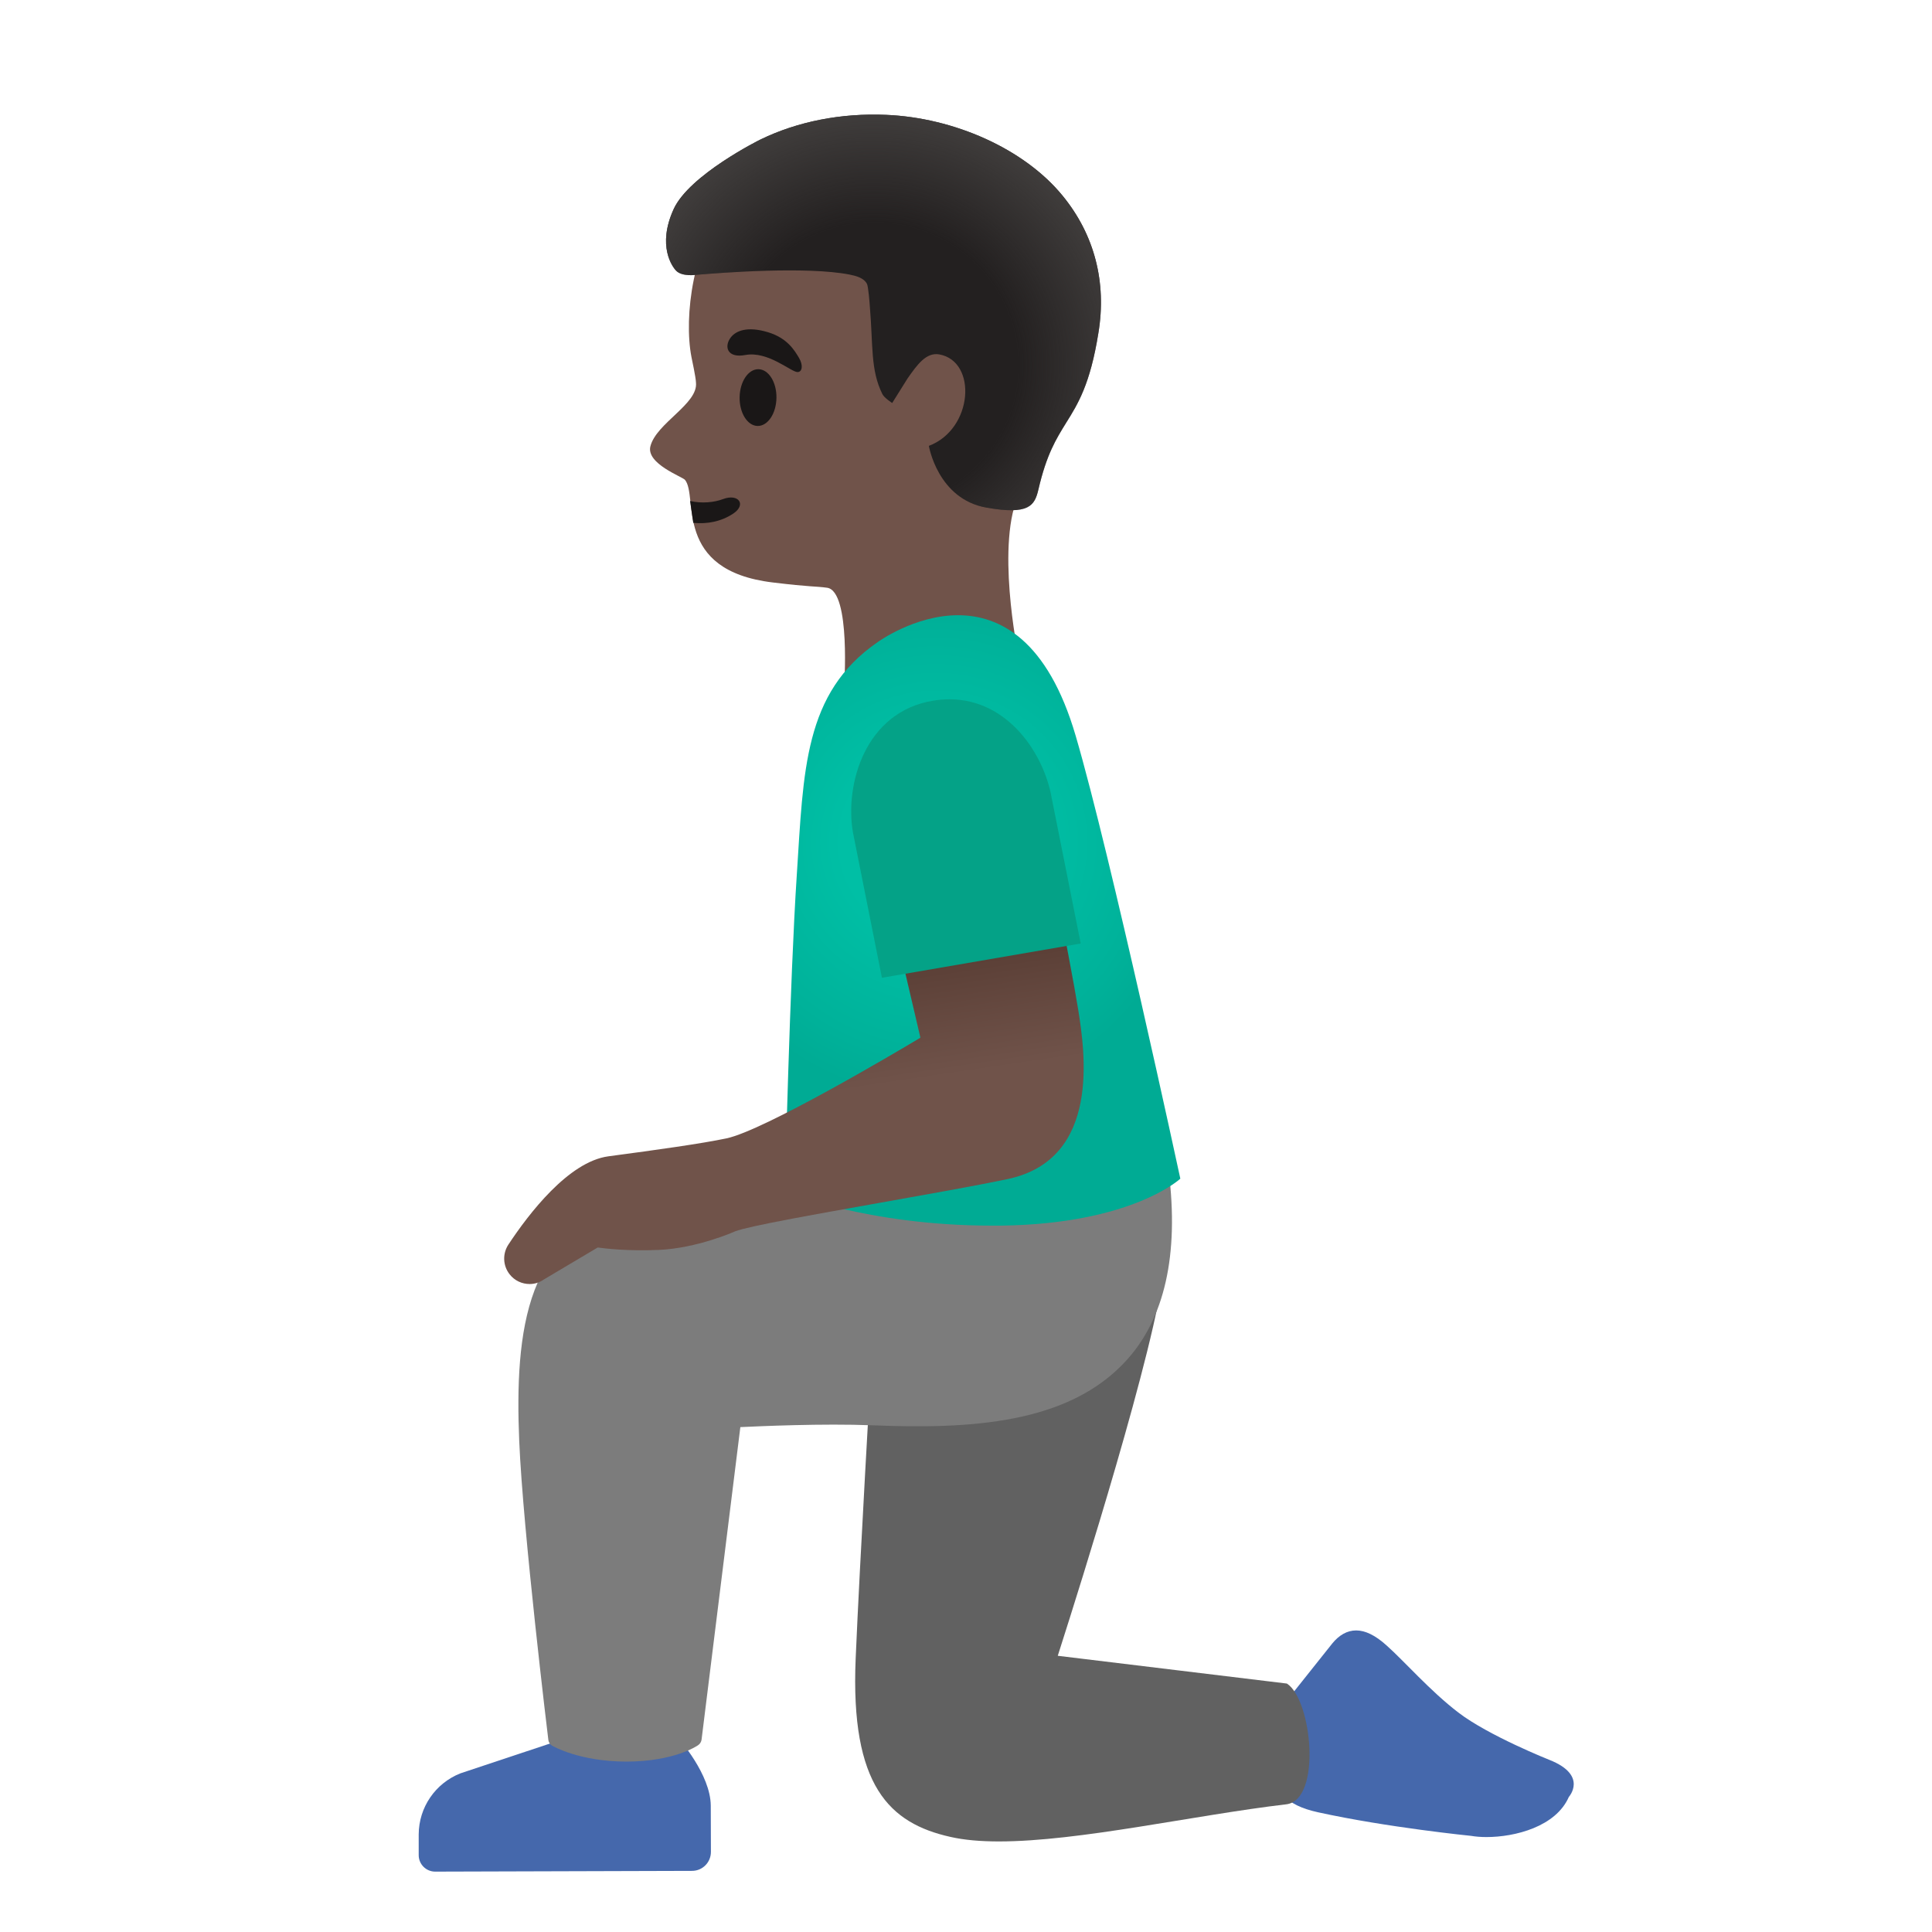 <svg enable-background="new 0 0 128 128" version="1.1" viewBox="0 0 128 128" xmlns="http://www.w3.org/2000/svg"><path d="m102.66 116.6s-4.03-1.6-6.04-3.14c-1.88-1.44-3.58-3.4-4.75-4.44-0.76-0.69-1.43-1-2.02-1-0.6 0-1.13 0.31-1.58 0.86l-2.58 3.24c-1.08 1.78-0.16 4.11-0.16 4.11s-2.7 2.86 1.8 3.84c4.61 1.01 10.13 1.56 10.13 1.56 0.29 0.05 0.64 0.08 1.02 0.08 1.9 0 4.6-0.69 5.46-2.66 0 0 1.29-1.43-1.28-2.45z" fill="#4568AC"/><path d="m85.26 111.54-15.18-1.84c-0.01 0 5.13-15.82 6.64-23.31 0 0-12.54 3.72-18.98 3.72 0 0-0.78 13.4-1.05 19.78-0.36 8.44 2.25 10.91 6.28 11.81 0.92 0.21 2.01 0.3 3.21 0.3 5.32 0 12.92-1.74 19.04-2.46 2.35-0.28 1.72-6.91 0.04-8z" fill="#616161"/><path d="m47.09 119.63c-0.01-2.07-2.12-4.43-2.12-4.43l-7.62 0.01-6.85 2.28c-1.66 0.66-2.75 2.25-2.76 4.04v1.38c0 0.6 0.49 1.09 1.09 1.09l17.02-0.05c0.69 0 1.25-0.56 1.25-1.26l-0.01-3.06z" fill="#4568AC"/><path d="m77.43 77.59c-0.03-0.27-0.24-0.47-0.53-0.44l-18.07 1.23c-0.1 0.01-10.31 1.42-16.59 1.96-7.44 0.64-8.14 8.01-7.84 15.13 0.25 5.96 1.91 19.67 1.93 19.81 0.02 0.15 0.11 0.29 0.24 0.37 0.07 0.04 1.82 1.06 4.94 1.06 3.14 0 4.71-1.05 4.76-1.1 0.11-0.08 0.19-0.21 0.21-0.35l2.57-20.71c1.31-0.06 5.43-0.25 8.76-0.12 6.45 0.26 12.94-0.08 16.78-4.26 2.57-2.79 3.53-7.03 2.84-12.58z" fill="#7C7C7C"/><path d="m68.93 28.98c1.09-3.72 1.69-8.33 1.19-11.1-0.11-0.62-0.27-1.16-0.49-1.57-0.63-1.11-1.47-2.18-2.46-3.14-0.02-0.02-0.04-0.04-0.06-0.05-0.22-0.22-0.45-0.43-0.69-0.63-0.04-0.03-0.08-0.07-0.12-0.1-0.22-0.19-0.44-0.37-0.67-0.54-0.05-0.04-0.11-0.08-0.16-0.12-0.22-0.17-0.45-0.33-0.68-0.48l-0.18-0.12c-0.23-0.15-0.47-0.3-0.71-0.44-0.06-0.04-0.12-0.07-0.18-0.11-0.25-0.14-0.5-0.27-0.75-0.4-0.05-0.03-0.11-0.06-0.16-0.08-0.27-0.13-0.55-0.26-0.83-0.38-0.03-0.01-0.07-0.03-0.1-0.04-1.55-0.64-3.17-1.01-4.74-1.01-0.04 0-0.08 0.01-0.11 0.01-0.35 0-0.69 0.02-1.03 0.06-5.74 0.68-8.99 4.65-10.04 9.81-0.38 1.87-0.41 3.76-0.15 5.1 0.03 0.16 0.29 1.34 0.3 1.7 0.15 1.41-2.63 2.68-3.02 4.22-0.29 1.15 2.11 2.01 2.29 2.22 0.91 1.09-0.83 6 5.82 6.8 2.56 0.31 2.8 0.24 3.6 0.35 1.59 0.23 1.12 6.68 1.12 6.68h0.01l11.52-2.31s-1.53-7.45 0.12-10.7c0.49-0.99 0.96-2.25 1.36-3.63z" fill="#70534A"/><path d="m45.93 34.64c0.92 0.09 1.85-0.08 2.66-0.62 0.88-0.6 0.33-1.33-0.67-0.96-0.6 0.23-1.44 0.31-2.2 0.13l0.21 1.45z" fill="#1A1717"/><ellipse transform="matrix(.014 -1 1 .014 23.179 76.172)" cx="50.2" cy="26.34" rx="1.88" ry="1.22" fill="#1A1717"/><path d="m49.38 23.52c-1.22 0.23-1.42-0.58-0.96-1.17 0.34-0.44 1.1-0.75 2.46-0.34 1.28 0.39 1.75 1.19 2.05 1.69s0.22 0.95-0.09 0.95c-0.42 0.01-1.95-1.41-3.46-1.13z" fill="#1A1717"/><radialGradient id="c" cx="62.017" cy="72.228" r="17.036" gradientTransform="matrix(1 0 0 -1 0 128)" gradientUnits="userSpaceOnUse"><stop stop-color="#00BFA5" offset=".364"/><stop stop-color="#00B29A" offset=".812"/><stop stop-color="#00AB94" offset="1"/></radialGradient><path d="m71.27 48.76c-1.86-6.37-5.03-8-7.8-8-2.88 0-5.32 1.78-5.32 1.78-4.9 3.37-4.91 8.51-5.36 15.42-0.46 6.91-0.79 20.99-0.79 20.99s5.44 2.25 13.71 2.25h0.65c8.64-0.12 11.84-3.11 11.84-3.11s-4.6-21.37-6.93-29.33z" fill="url(#c)"/><linearGradient id="b" x1="53.138" x2="51.013" y1="47.941" y2="62.316" gradientTransform="matrix(1 0 0 -1 0 128)" gradientUnits="userSpaceOnUse"><stop stop-color="#70534A" offset=".5"/><stop stop-color="#5C4037" offset="1"/></linearGradient><path d="m71.43 66.87c-0.48-3.02-2.76-14.41-2.78-14.52-0.05-0.25-0.28-0.42-0.54-0.4l-10.25 0.98c-0.14 0.01-0.27 0.09-0.36 0.21-0.08 0.12-0.11 0.26-0.08 0.4l3.56 15.21c-1.75 1.05-10.38 6.15-12.85 6.67-1.67 0.35-4.53 0.75-7.83 1.19-2.64 0.36-5.28 3.82-6.62 5.85-0.4 0.61-0.36 1.4 0.08 1.96 0.33 0.43 0.83 0.65 1.33 0.65 0.33 0 0.66-0.1 0.94-0.3l3.57-2.12c0.51 0.07 2.01 0.25 4.05 0.16 2.52-0.11 4.97-1.19 5.05-1.23 0.91-0.35 5.26-1.12 9.47-1.87 3.14-0.56 6.38-1.13 8.57-1.59 6.26-1.31 5.12-8.53 4.69-11.25z" fill="url(#b)"/><path d="m69.68 52.88c-0.5-2.91-2.88-6.55-6.78-6.55-0.34 0-0.7 0.03-1.07 0.09-4.53 0.74-5.87 5.57-5.32 8.73l1.92 9.63 13.17-2.27-1.92-9.63z" fill="#04A287"/><path d="m70.41 12.98c-2.56-3.14-7.23-5.18-11.69-5.37-2.99-0.13-5.88 0.44-8.33 1.63-0.05 0.02-4.73 2.35-5.76 4.62-1.11 2.43-0.08 3.84 0.18 4.09 0.4 0.39 1.29 0.26 1.29 0.26 1.75-0.15 7.35-0.57 10.18-0.02 0.45 0.09 0.95 0.22 1.16 0.62 0.09 0.18 0.18 1.31 0.19 1.51 0.22 2.56 0.03 4.18 0.83 5.79 0.13 0.26 0.65 0.59 0.65 0.59l1.02-1.63c0.65-0.93 1.24-1.74 2.1-1.59 2.53 0.46 2.25 4.95-0.69 6.06 0 0 0.58 3.52 3.81 4.09 2.83 0.5 3.2-0.13 3.45-1.21 0.54-2.32 1.17-3.33 1.83-4.4 0.79-1.26 1.6-2.57 2.14-5.95 0.56-3.37-0.26-6.52-2.36-9.09z" fill="#232020"/><radialGradient id="a" cx="57.887" cy="103.78" r="18.032" gradientTransform="matrix(.993 .116 .115 -.98 -11.491 119.16)" gradientUnits="userSpaceOnUse"><stop stop-color="#444140" stop-opacity="0" offset=".526"/><stop stop-color="#444140" offset="1"/></radialGradient><path d="m70.41 12.98c-2.56-3.14-7.23-5.18-11.69-5.37-2.99-0.13-5.88 0.44-8.33 1.63-0.05 0.02-4.73 2.35-5.76 4.62-1.11 2.43-0.08 3.84 0.18 4.09 0.4 0.39 1.29 0.26 1.29 0.26 1.75-0.15 7.35-0.57 10.18-0.02 0.45 0.09 0.95 0.22 1.16 0.62 0.09 0.18 0.18 1.31 0.19 1.51 0.22 2.56 0.03 4.18 0.83 5.79 0.13 0.26 0.65 0.59 0.65 0.59l1.02-1.63c0.65-0.93 1.24-1.74 2.1-1.59 2.53 0.46 2.25 4.95-0.69 6.06 0 0 0.58 3.52 3.81 4.09 2.83 0.5 3.2-0.13 3.45-1.21 0.54-2.32 1.17-3.33 1.83-4.4 0.79-1.26 1.6-2.57 2.14-5.95 0.56-3.37-0.26-6.52-2.36-9.09z" fill="url(#a)"/></svg>
